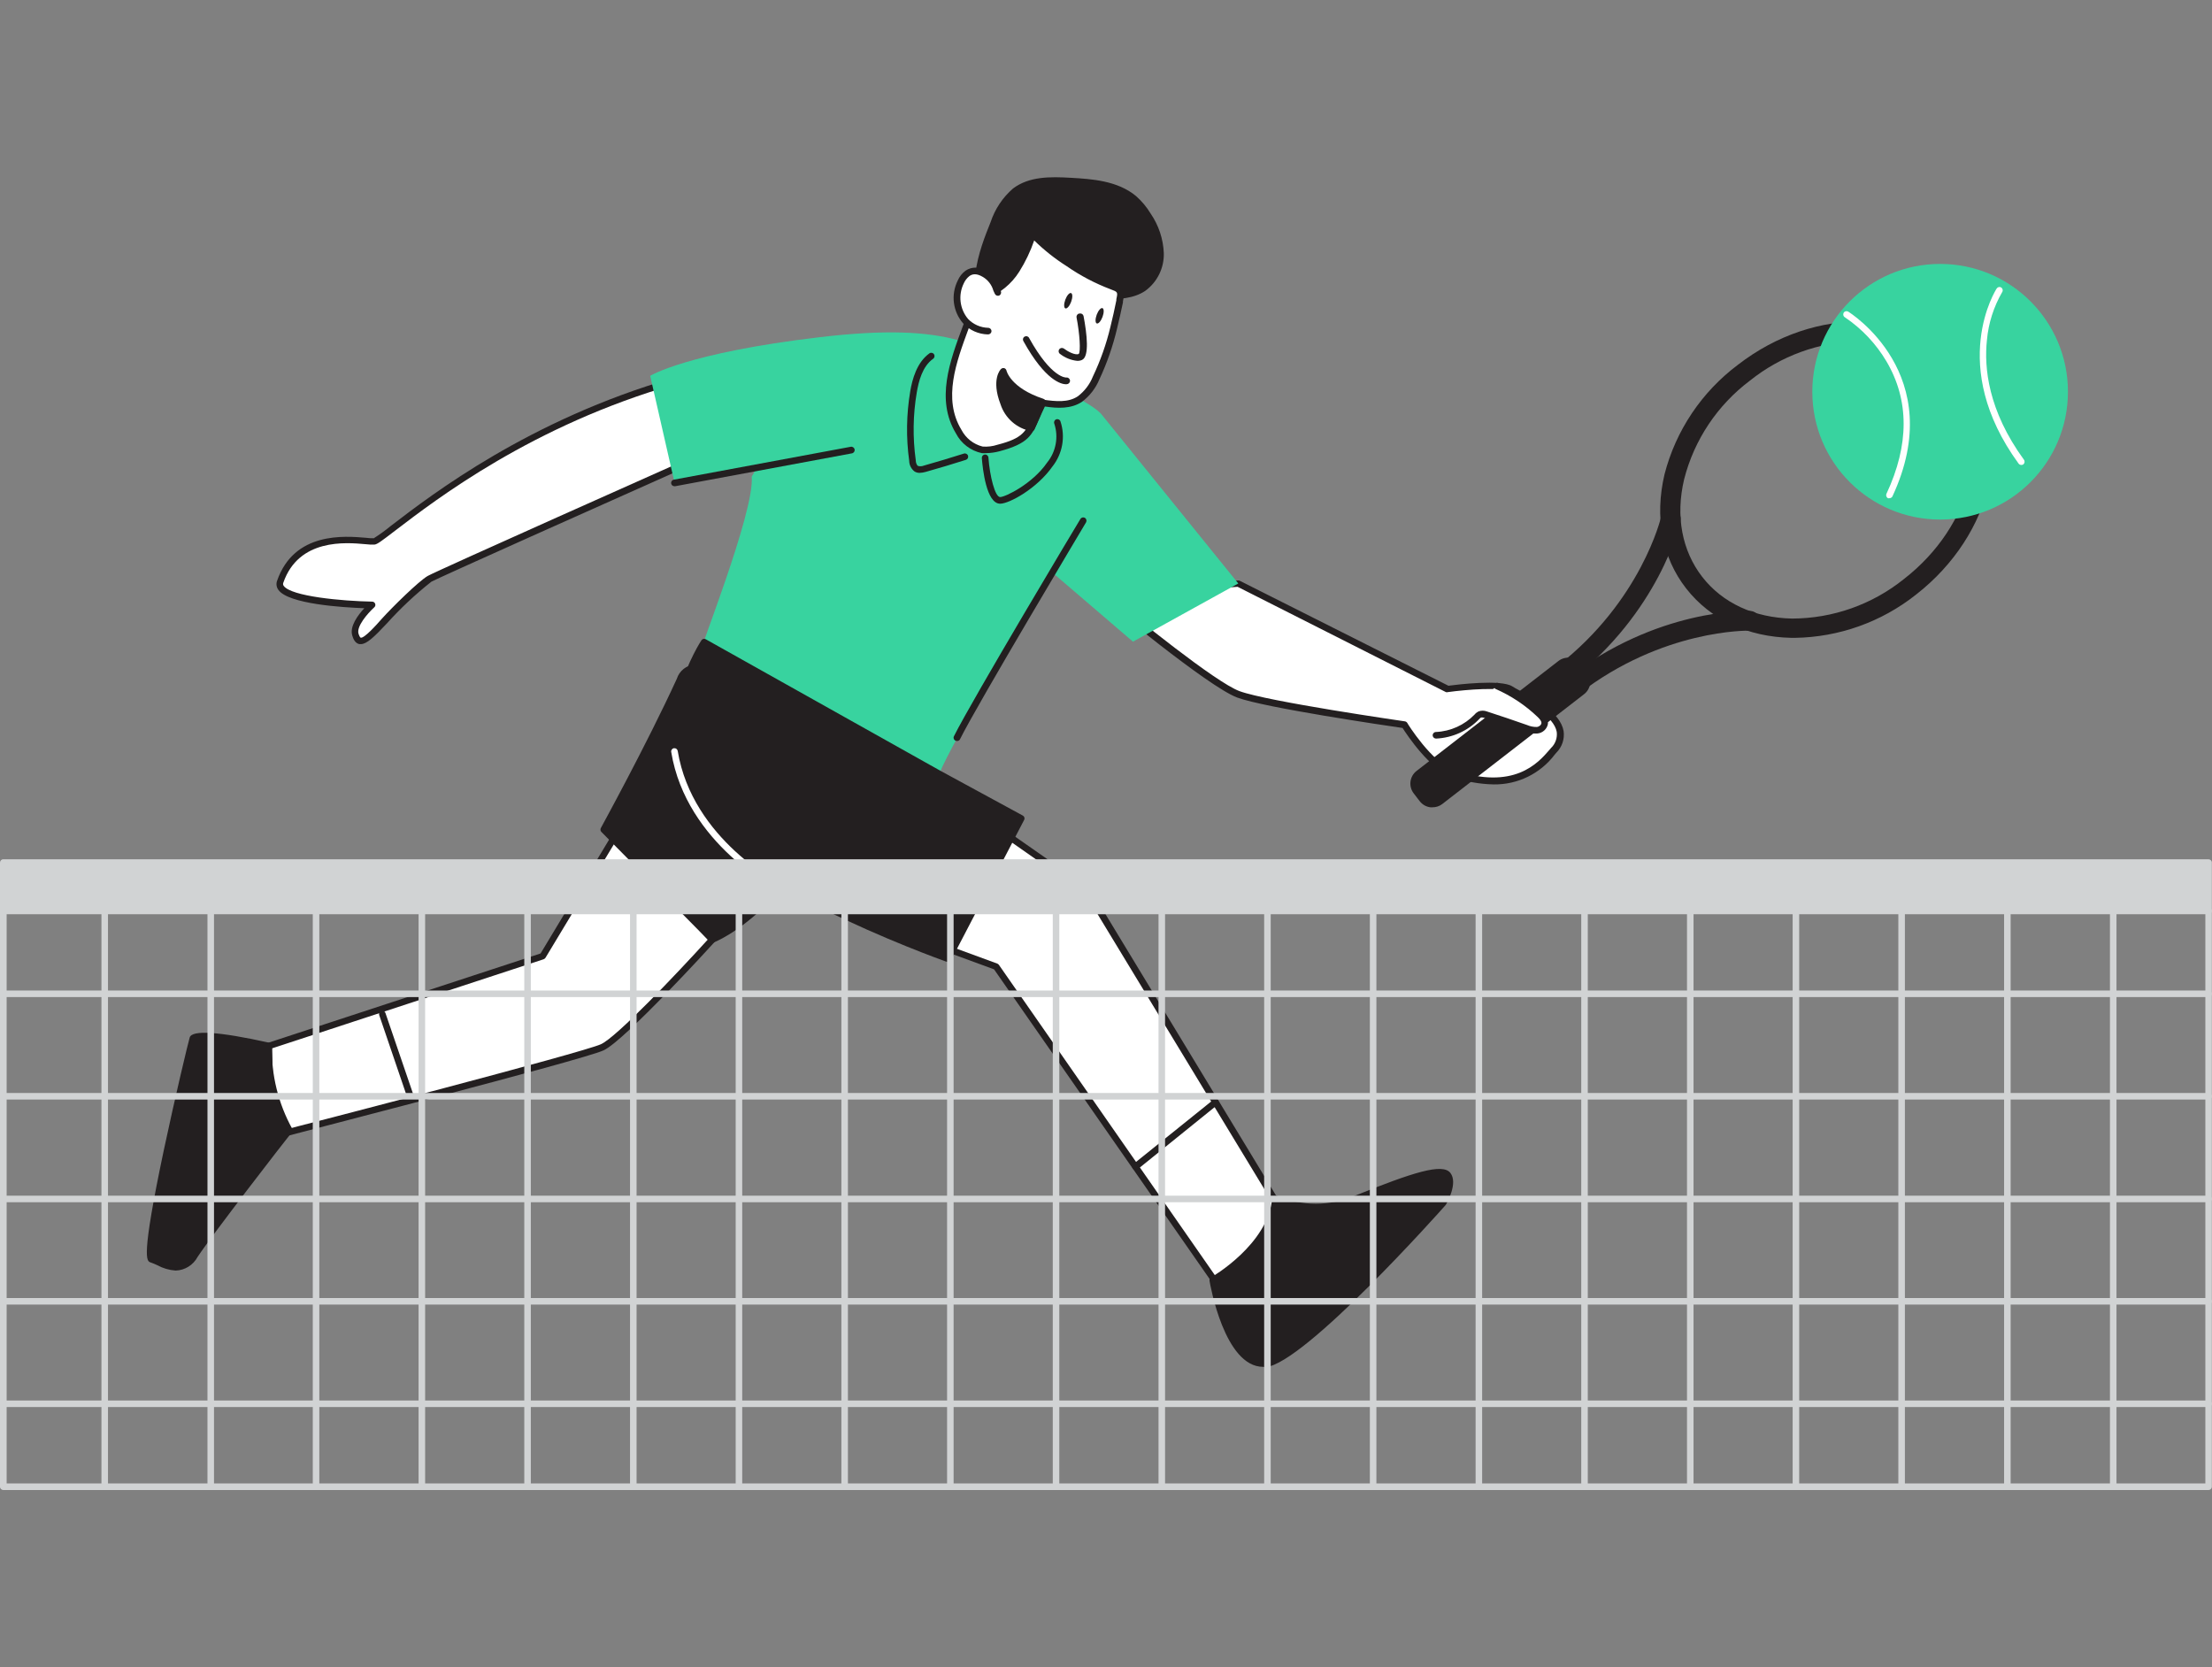 <?xml version="1.0" encoding="utf-8"?>
<!-- Generator: Adobe Illustrator 25.1.0, SVG Export Plug-In . SVG Version: 6.00 Build 0)  -->
<svg version="1.1" id="Warstwa_1" xmlns="http://www.w3.org/2000/svg" xmlns:xlink="http://www.w3.org/1999/xlink" x="0px" y="0px"
	 viewBox="0 0 406 306" style="enable-background:new 0 0 406 306;" xml:space="preserve">
<rect x="0" y="0" width="406" height="306" fill="#808080" stroke="none"/>
<style type="text/css">
	.st0{fill:#FFFFFF;}
	.st1{fill:#231F20;}
	.st2{fill:#38D39F;}
	.st3{fill:#D1D3D4;}
</style>
<g id="_94_tennis">
	<path class="st0" d="M126.57,84.74c0,0-46.22,20.54-47.75,21.47c-1.53,0.93-6.36,5.59-8.32,7.78c-3.46,3.82-4.6,4.59-5.26,2.42
		c-0.65-2.17,3.06-5.43,3.06-5.43s-18.26-0.29-16.92-4.28c3.62-10.21,15.5-7.18,17.25-7.39c1.75-0.22,21.75-19.77,55.07-29.43"/>
	<path class="st1" d="M66.23,118.22c-0.09,0.01-0.19,0.01-0.28,0c-0.79-0.17-1.11-0.97-1.29-1.56c-0.53-1.69,1.06-3.79,2.21-5.03
		c-3.91-0.14-13.94-0.75-15.78-3.37c-0.35-0.48-0.44-1.11-0.23-1.67c3.15-9.04,12.4-8.22,16.35-7.88c0.46,0.06,0.93,0.09,1.4,0.08
		c1.1-0.7,2.17-1.48,3.18-2.31c7.59-5.82,25.37-19.44,51.8-27.11c0.31-0.1,0.64,0.08,0.74,0.39c0,0.01,0,0.02,0.01,0.02
		c0.09,0.32-0.09,0.65-0.41,0.75c-26.22,7.54-43.86,21.1-51.41,26.87c-2.51,1.92-3.26,2.49-3.77,2.55c-0.55,0.02-1.11,0-1.66-0.07
		c-3.62-0.33-12.25-1.08-15.09,7.07c-0.08,0.19-0.06,0.41,0.07,0.58c1.37,1.93,10.68,2.79,16.23,2.89c0.25,0,0.47,0.15,0.56,0.39
		c0.09,0.24,0.02,0.5-0.17,0.66c-1.32,1.21-3.27,3.52-2.89,4.83c0.22,0.69,0.4,0.74,0.4,0.74c0.65,0.16,2.96-2.42,3.84-3.43
		c1.99-2.21,6.83-6.96,8.46-7.9s45.91-20.65,47.81-21.5c0.31-0.16,0.69-0.04,0.85,0.27c0.16,0.31,0.04,0.69-0.27,0.85l0,0
		c-15.99,7.12-46.52,20.76-47.71,21.43c-2.94,2.32-5.67,4.88-8.17,7.66C68.61,116.98,67.29,118.22,66.23,118.22z"/>
	<path class="st0" d="M227.29,107.08l38.39,19.33c0,0,9.53-1.32,11.5,0c1.97,1.32,12.84,5.75,7.97,11.26
		c-2.04,2.3-6.5,8.29-18.49,4.24c-4.28-1.44-8.87-8.93-8.87-8.93s-25.19-3.62-30.51-5.58c-5.32-1.96-25.01-18.4-25.01-18.4
		L227.29,107.08z"/>
	<path class="st1" d="M274.15,143.97c-2.62-0.05-5.21-0.53-7.67-1.41c-4.04-1.37-8.19-7.61-9.05-8.95
		c-2.9-0.42-25.26-3.7-30.34-5.58c-5.35-1.98-24.4-17.82-25.19-18.5c-0.19-0.16-0.27-0.42-0.19-0.65c0.07-0.24,0.29-0.4,0.53-0.41
		l25.01-1.93c0.11-0.01,0.23,0.02,0.33,0.07l38.27,19.25c1.61-0.21,9.67-1.21,11.73,0.12c0.28,0.19,0.76,0.45,1.34,0.76
		c2.8,1.51,7.47,4.04,8.07,7.43c0.21,1.46-0.28,2.94-1.33,3.98l-0.29,0.34C282.72,142,278.55,144.04,274.15,143.97z M203.81,109.5
		c4.28,3.53,19.26,15.71,23.69,17.35c5.2,1.92,30.12,5.51,30.38,5.55c0.17,0.03,0.33,0.14,0.42,0.29c0,0.07,4.54,7.32,8.55,8.68
		c11.04,3.72,15.43-1.3,17.53-3.73l0.3-0.35c0.8-0.76,1.19-1.86,1.05-2.96c-0.51-2.82-5.03-5.26-7.46-6.57
		c-0.63-0.34-1.14-0.62-1.45-0.81c-1.29-0.87-7.48-0.41-11.08,0.08c-0.11,0.04-0.24,0.04-0.35,0l-38.24-19.33L203.81,109.5z"/>
	<path class="st2" d="M119.34,68.98c0,0,6.79-4.22,31.1-7.09c24.31-2.88,29.89,1.67,40.86,7.97c0,0,9.38,4.11,10.97,6.31
		l25.01,30.92l-19.33,10.68l-14.62-12.53c-4.35,7.08-18.46,30.69-20.92,36.74c0,0-25.37-5.51-43.12-24.17
		c-1.79,3.62,9.3-23.91,8.68-30.33c0,0,0.27-0.43,0.71-1.21l-14.85,2.42L119.34,68.98z"/>
	<path class="st0" d="M130.74,172.45c0,0-16.4,18.12-20.19,19.77S49.7,208.65,49.7,208.65l-0.36-16.67l50.28-16.49l13.29-22.06
		L130.74,172.45z"/>
	<path class="st1" d="M49.7,209.26c-0.32-0.01-0.59-0.27-0.6-0.59l-0.36-16.67c0-0.27,0.17-0.5,0.42-0.59l50.06-16.41l13.17-21.88
		c0.17-0.29,0.54-0.38,0.83-0.21c0.05,0.03,0.1,0.07,0.14,0.11l17.83,19.03c0.22,0.23,0.22,0.58,0,0.81
		c-0.66,0.75-16.53,18.12-20.4,19.92c-3.87,1.8-58.61,15.8-60.93,16.46L49.7,209.26z M49.95,192.41l0.34,15.45
		c6.69-1.7,56.54-14.63,60-16.2c2.85-1.27,13.87-12.88,19.62-19.21L113,154.42l-12.88,21.37c-0.08,0.12-0.2,0.22-0.34,0.27
		L49.95,192.41z"/>
	<path class="st1" d="M150.37,153.74c0,0-9.82,14.43-19.63,18.72l-19.92-20.18c0,0,8.33-15.16,13.97-27.43
		S150.37,153.74,150.37,153.74z"/>
	<path class="st1" d="M130.74,173.04c-0.16,0-0.31-0.06-0.42-0.17l-19.94-20.18c-0.19-0.19-0.22-0.48-0.1-0.71
		c0.08-0.16,8.39-15.28,13.94-27.38c0.47-1.49,1.8-2.54,3.36-2.63l0,0c7.79,0,21.75,28.27,23.31,31.5c0.1,0.19,0.1,0.42,0,0.6
		c-0.41,0.59-10.03,14.61-19.89,18.92C130.92,173.03,130.83,173.05,130.74,173.04z M111.55,152.17l19.33,19.56
		c8.66-4.02,17.39-16.05,18.8-18.05c-4.3-8.8-16.18-30.51-22.05-30.51l0,0c-0.94,0-1.68,0.64-2.27,1.93
		C120.25,136.14,112.89,149.7,111.55,152.17z"/>
	<polyline class="st0" points="178.4,148.77 199.67,163.61 235.66,222.98 224.93,237.88 182.86,177.41 154.24,166.89 178.4,151.45 	
		"/>
	<path class="st1" d="M224.93,238.48L224.93,238.48c-0.2-0.01-0.38-0.11-0.5-0.27l-41.98-60.3l-28.43-10.42
		c-0.21-0.08-0.37-0.27-0.4-0.5c-0.02-0.23,0.08-0.45,0.28-0.58l24.17-15.44c0.29-0.17,0.66-0.06,0.82,0.23
		c0.15,0.27,0.08,0.61-0.17,0.79l-23.14,14.79l27.49,10.09c0.11,0.05,0.21,0.13,0.28,0.23l41.59,59.76l9.99-13.88l-35.73-58.92
		l-21.16-14.81c-0.27-0.19-0.34-0.55-0.15-0.82c0,0,0-0.01,0.01-0.01c0.19-0.27,0.56-0.34,0.83-0.16l21.27,14.85
		c0.07,0.05,0.13,0.11,0.18,0.18l35.99,59.37c0.13,0.2,0.13,0.46,0,0.66l-10.74,14.9C225.32,238.4,225.13,238.49,224.93,238.48z"/>
	<path class="st1" d="M182.38,41c0.75-2.29,2.1-4.34,3.91-5.93c2.85-2.15,6.77-2.04,10.34-1.84c4.05,0.24,8.46,0.6,11.5,3.23
		c1,0.88,1.85,1.91,2.54,3.04c1.41,2.07,2.2,4.49,2.3,7c0.08,2.53-1.09,4.93-3.13,6.43c-4.2,2.83-10.73,0-14.5,3.37
		c-1.21,1.11-1.99,2.75-3.41,3.62c-0.92,0.53-1.96,0.83-3.02,0.87c-2.24,0.34-4.52-0.24-6.33-1.59
		C177.13,54.56,180.21,46.38,182.38,41z"/>
	<path class="st1" d="M187.73,61.47c-2.01,0.09-3.99-0.55-5.57-1.79c-5.91-5.09-2.28-14.08-0.34-18.91l0,0
		c0.79-2.39,2.21-4.52,4.11-6.17c2.94-2.22,6.75-2.2,10.73-1.96c3.62,0.21,8.46,0.5,11.87,3.36c1.04,0.92,1.94,2,2.66,3.19
		c1.47,2.14,2.31,4.65,2.42,7.25c0.08,2.73-1.19,5.33-3.4,6.94c-2.15,1.45-4.83,1.52-7.38,1.58c-2.55,0.06-5.27,0.14-7.08,1.75
		c-0.49,0.47-0.94,0.97-1.34,1.52c-0.58,0.85-1.3,1.58-2.14,2.17c-1,0.58-2.13,0.9-3.29,0.95
		C188.58,61.45,188.16,61.47,187.73,61.47z M182.9,41.23c-2.54,6.3-4.83,13.36,0,17.53c1.7,1.24,3.82,1.76,5.9,1.45
		c0.97-0.03,1.91-0.3,2.75-0.77c0.73-0.52,1.37-1.16,1.88-1.9c0.44-0.61,0.94-1.18,1.49-1.69c2.15-1.9,5.05-1.97,7.85-2.04
		c2.5-0.07,4.83-0.13,6.73-1.38c1.87-1.39,2.94-3.6,2.86-5.93c-0.27-3.66-1.92-7.09-4.62-9.58c-2.84-2.42-6.73-2.82-11.15-3.08
		c-3.76-0.22-7.33-0.25-9.93,1.72c-1.73,1.52-3.02,3.48-3.73,5.68L182.9,41.23z"/>
	<path class="st0" d="M191.39,73.93c-2.54,5.03-1.9,6.61-8.12,8.26c-0.95,0.31-1.96,0.42-2.96,0.33c-1.86-0.43-3.45-1.66-4.33-3.36
		c-4.35-7.17,0.27-15.71,2.59-22.76c0.13-0.53,0.39-1.02,0.75-1.43c0.46-0.36,1-0.61,1.57-0.74c2.36-0.91,4.35-2.57,5.69-4.71
		c1.32-2.14,2.37-4.43,3.13-6.83c-0.34,0.97,5.65,5.15,6.46,5.7c2.46,1.7,5.12,3.1,7.91,4.17c1.91,0.72,1.84,0.69,1.41,2.72
		c-0.34,1.61-0.68,3.21-1.08,4.83c-0.75,3.19-1.83,6.29-3.21,9.26c-0.63,1.55-1.69,2.89-3.04,3.88
		C196.2,74.53,193.63,74.24,191.39,73.93z"/>
	<path class="st1" d="M180.96,83.17c-0.25,0.02-0.49,0.02-0.74,0c-2.05-0.43-3.8-1.76-4.76-3.62c-3.75-6.19-1.11-13.29,1.21-19.54
		c0.47-1.28,0.93-2.53,1.33-3.73c0.15-0.63,0.47-1.21,0.91-1.68c0.45-0.37,0.97-0.64,1.53-0.79l0.25-0.08
		c2.23-0.87,4.12-2.44,5.38-4.47c1.28-2.09,2.3-4.33,3.03-6.67l0,0c0.11-0.31,0.46-0.48,0.77-0.37c0.27,0.09,0.43,0.36,0.4,0.64
		c0.24,0.58,2.42,2.54,6.22,5.14c2.42,1.67,5.03,3.05,7.78,4.1c2.1,0.8,2.27,1.1,1.84,3.2v0.21c-0.33,1.53-0.68,3.19-1.09,4.83
		c-0.76,3.2-1.84,6.32-3.24,9.3c-0.68,1.63-1.78,3.05-3.19,4.11c-2.01,1.32-4.45,1.21-6.81,0.86c-0.4,0.82-0.71,1.53-0.99,2.17
		c-1.4,3.17-2.04,4.62-7.32,6.04C182.66,83.04,181.81,83.16,180.96,83.17z M189.82,44.13c-0.69,2.01-1.61,3.93-2.74,5.73
		c-1.42,2.26-3.54,3.99-6.04,4.94l-0.27,0.08c-0.39,0.09-0.76,0.27-1.08,0.52c-0.3,0.35-0.5,0.76-0.59,1.21
		c-0.4,1.21-0.87,2.49-1.35,3.78c-2.22,6.04-4.75,12.8-1.29,18.49c0.8,1.54,2.21,2.66,3.89,3.08c0.92,0.07,1.84-0.04,2.72-0.33
		c4.72-1.21,5.22-2.42,6.52-5.33c0.33-0.76,0.71-1.62,1.21-2.62c0.11-0.23,0.36-0.36,0.62-0.33c2.42,0.34,4.64,0.56,6.42-0.62
		c1.23-0.94,2.18-2.19,2.75-3.62c1.4-2.93,2.48-6,3.23-9.16c0.41-1.63,0.76-3.26,1.08-4.83v-0.21c0.28-1.32,0.28-1.32-1.06-1.82
		c-2.85-1.08-5.56-2.5-8.06-4.24C193.63,47.49,191.64,45.91,189.82,44.13z M190.25,42.93L190.25,42.93z"/>
	<path class="st0" d="M181.33,60.77c-1.56-0.04-3.04-0.69-4.12-1.81c-1.73-2.01-2.09-4.87-0.89-7.25c0.27-0.62,0.68-1.16,1.21-1.57
		c0.97-0.63,2.24-0.58,3.15,0.13c1.49,0.89,1.74,1.9,2.42,3.37"/>
	<path class="st1" d="M181.33,61.38L181.33,61.38c-1.72-0.04-3.35-0.76-4.54-2.01c-1.9-2.18-2.3-5.29-1-7.88
		c0.31-0.72,0.8-1.34,1.43-1.81c1.16-0.79,2.69-0.74,3.81,0.11c1.15,0.7,2.01,1.79,2.42,3.07l0.25,0.58c0.13,0.3,0,0.66-0.3,0.8
		c-0.31,0.13-0.66-0.01-0.8-0.31c0,0,0,0,0,0l-0.27-0.58c-0.29-1.05-0.98-1.95-1.91-2.51c-1.33-0.8-2.05-0.47-2.49-0.17
		c-0.45,0.36-0.81,0.82-1.04,1.35c-1.05,2.14-0.74,4.69,0.79,6.52c0.97,1.01,2.3,1.59,3.7,1.63c0.33,0,0.6,0.27,0.6,0.6
		c0,0.33-0.27,0.6-0.6,0.6H181.33z"/>
	<path class="st1" d="M189.3,78.53c-2.43-0.48-4.4-2.24-5.16-4.59c-1.62-4.22,0-5.8,0-5.8s0.63,3.47,7.18,5.63L189.3,78.53z"/>
	<path class="st1" d="M189.3,79.14L189.3,79.14c-2.66-0.48-4.84-2.39-5.67-4.97c-1.74-4.53,0-6.37,0.1-6.44
		c0.16-0.16,0.39-0.22,0.6-0.16c0.21,0.07,0.37,0.25,0.41,0.47c0,0,0.72,3.17,6.78,5.16c0.16,0.06,0.29,0.17,0.36,0.33
		c0.07,0.15,0.07,0.33,0,0.48l-1.98,4.76C189.8,79.02,189.56,79.16,189.3,79.14z M184.1,69.63c-0.2,1.4,0,2.83,0.59,4.12
		c0.65,1.99,2.23,3.53,4.24,4.12l1.55-3.72C186.61,72.72,184.88,70.84,184.1,69.63z"/>
	<path class="st0" d="M198.23,58.14c0,0,1.3,6.81,0.07,7.38c-1.23,0.57-3.35-1.05-3.35-1.05"/>
	<path class="st1" d="M197.71,66.23c-1.16-0.12-2.25-0.57-3.17-1.29c-0.26-0.19-0.32-0.57-0.12-0.83c0-0.01,0.01-0.01,0.01-0.02
		c0.21-0.26,0.58-0.3,0.85-0.11c0.59,0.46,2.04,1.29,2.72,0.98c0.37-0.41,0.19-3.62-0.41-6.72c-0.05-0.33,0.17-0.64,0.5-0.69
		c0.03,0,0.05-0.01,0.08-0.01c0.33-0.06,0.64,0.15,0.71,0.47c0.63,3.32,1.1,7.42-0.28,8.05C198.32,66.19,198.02,66.24,197.71,66.23z
		"/>
	
		<ellipse transform="matrix(0.348 -0.937 0.937 0.348 77.287 227.013)" class="st1" cx="201.93" cy="57.92" rx="1.5" ry="0.57"/>
	
		<ellipse transform="matrix(0.348 -0.937 0.937 0.348 76.125 219.816)" class="st1" cx="196.17" cy="55.15" rx="1.5" ry="0.57"/>
	<path class="st1" d="M195.68,70.53c-0.82,0-3.77-0.58-7.83-7.9c-0.18-0.28-0.1-0.65,0.18-0.83c0.28-0.18,0.65-0.1,0.83,0.18
		c0.01,0.02,0.02,0.04,0.03,0.06c4.11,7.41,6.78,7.25,6.81,7.25c0.33-0.05,0.64,0.19,0.69,0.52c0.05,0.33-0.19,0.64-0.52,0.69
		L195.68,70.53z"/>
	<path class="st1" d="M172.36,141.98l15.07,8.2L174,175.96c0,0-42.39-15.07-48.33-29.52c-5.94-14.45,3.62-28.62,3.62-28.62
		L172.36,141.98z"/>
	<path class="st1" d="M174,176.54c-0.07,0.01-0.14,0.01-0.21,0c-1.74-0.62-42.71-15.32-48.66-29.87s3.5-29,3.62-29.16
		c0.17-0.26,0.52-0.34,0.79-0.18l43.12,24.17l15.07,8.19c0.29,0.15,0.4,0.51,0.25,0.8c0,0,0,0.01-0.01,0.01l-13.42,25.75
		C174.44,176.44,174.23,176.55,174,176.54z M129.44,118.62c-1.52,2.55-8.32,15.02-3.19,27.56c5.4,13.22,42.71,27.27,47.45,29
		l12.92-24.76l-14.5-7.91l0,0L129.44,118.62z"/>
	<path class="st1" d="M208.4,214.73c-0.18,0-0.36-0.08-0.47-0.23c-0.21-0.26-0.16-0.64,0.1-0.85l14.72-11.84
		c0.28-0.18,0.65-0.11,0.84,0.17c0.16,0.25,0.13,0.57-0.09,0.77l-14.7,11.87C208.68,214.7,208.54,214.74,208.4,214.73z"/>
	<path class="st1" d="M123.78,89.24c-0.29,0-0.54-0.21-0.59-0.5c-0.06-0.33,0.16-0.64,0.48-0.7L156.15,82
		c0.33-0.06,0.65,0.16,0.71,0.5c0.06,0.33-0.16,0.65-0.5,0.71l-32.48,6.04L123.78,89.24z"/>
	<path class="st0" d="M143.24,163.54c-0.09,0-0.18-0.02-0.27-0.06c-0.17-0.08-16.99-8.53-19.77-25.46
		c-0.06-0.32,0.16-0.63,0.48-0.69c0.01,0,0.01,0,0.02,0c0.33-0.05,0.63,0.17,0.69,0.5c2.69,16.32,18.95,24.48,19.11,24.56
		c0.3,0.15,0.43,0.51,0.28,0.81C143.69,163.4,143.47,163.54,143.24,163.54L143.24,163.54z"/>
	<path class="st1" d="M49.33,191.98c0,0-13.4-2.97-13.9-1.38c-0.5,1.59-9.67,39.87-7.56,40.54c2.1,0.66,5.07,3.32,7.84-0.79
		c2.77-4.11,15.85-20.99,17.42-22.96C50.53,202.68,49.22,197.36,49.33,191.98z"/>
	<path class="st1" d="M32.24,233.2c-1.19-0.08-2.34-0.42-3.38-0.99c-0.39-0.19-0.8-0.35-1.21-0.5c-0.76-0.25-1.81-0.6,2.42-20.63
		c2.07-9.75,4.48-19.8,4.75-20.67c0.45-1.4,5.35-1.08,14.61,0.97c0.29,0.06,0.49,0.33,0.47,0.63c-0.11,5.29,1.17,10.51,3.72,15.14
		c0.12,0.22,0.1,0.48-0.06,0.68c-1.58,1.96-14.6,18.79-17.29,22.86C35.47,232.19,33.93,233.15,32.24,233.2z M28.23,230.63
		c0.36,0.13,0.74,0.3,1.14,0.5c1.92,0.89,3.9,1.81,5.86-1.11c2.63-3.91,14.78-19.6,17.19-22.63c-2.47-4.59-3.74-9.72-3.7-14.93
		c-5.52-1.21-11.77-2.1-12.74-1.58C34.92,194.42,27.29,227.63,28.23,230.63z"/>
	<path class="st1" d="M75.44,202.18c-0.26,0-0.49-0.17-0.57-0.41l-5.27-15.47c-0.1-0.31,0.06-0.65,0.37-0.76
		c0.32-0.11,0.66,0.06,0.77,0.37l5.27,15.42c0.11,0.32-0.06,0.66-0.37,0.77L75.44,202.18z"/>
	<path class="st1" d="M175.63,136c-0.09,0-0.18-0.02-0.27-0.06c-0.29-0.14-0.42-0.5-0.28-0.79c0-0.01,0.01-0.01,0.01-0.02
		c3.25-6.54,23.02-39.6,23.21-39.87c0.17-0.29,0.54-0.38,0.83-0.22c0.28,0.18,0.37,0.55,0.21,0.83
		c-0.19,0.34-19.94,33.35-23.17,39.87C176.06,135.92,175.85,136.02,175.63,136z"/>
	<path class="st1" d="M329.45,117.07h-0.63c-8.04-0.16-14.89-3.37-19.33-9.06c-4.45-5.69-5.82-13.12-3.98-20.94
		c2.07-8.05,6.83-15.14,13.48-20.12c14.21-11.01,33.09-10.51,42.1,1.11s4.77,30.04-9.42,41.08
		C345.34,114.16,337.53,116.95,329.45,117.07z M341.17,62.61c-7.28,0.15-14.3,2.7-19.98,7.25l0,0
		c-5.97,4.49-10.24,10.88-12.08,18.12c-1.59,6.73-0.41,13.07,3.31,17.88s9.58,7.53,16.49,7.67c7.47-0.01,14.72-2.57,20.54-7.25
		c12.63-9.79,16.57-25.92,8.78-35.96C354.24,65.17,347.99,62.61,341.17,62.61z M320.07,68.42L320.07,68.42z"/>
	<path class="st1" d="M288.69,127.75c-0.56,0-1.09-0.26-1.43-0.7c-0.61-0.78-0.48-1.91,0.3-2.53c0,0,0.01-0.01,0.01-0.01
		c16.51-12.8,32.97-12.41,33.67-12.38c1,0.04,1.78,0.87,1.75,1.87c-0.01,0.98-0.82,1.77-1.8,1.75c-0.03,0-0.05,0-0.08,0
		c-0.19,0-15.94-0.31-31.33,11.62C289.49,127.62,289.09,127.75,288.69,127.75z"/>
	<path class="st1" d="M286.95,125.5c-1,0-1.81-0.82-1.81-1.82c0-0.55,0.26-1.08,0.69-1.42c15.43-11.96,19.04-27.29,19.07-27.44
		c0.22-0.98,1.19-1.59,2.16-1.38c0.98,0.22,1.59,1.19,1.38,2.16c-0.14,0.68-3.88,16.72-20.38,29.52
		C287.75,125.37,287.35,125.5,286.95,125.5z"/>
	<path class="st1" d="M261.08,146.7l-1.12-1.45c-0.79-1.02-0.6-2.48,0.42-3.27l26.05-20.18c1.02-0.79,2.48-0.6,3.27,0.42l1.12,1.45
		c0.79,1.02,0.6,2.48-0.42,3.27l-26.05,20.18C263.33,147.9,261.87,147.72,261.08,146.7z"/>
	<path class="st1" d="M262.92,148.17c-0.12,0.01-0.25,0.01-0.37,0c-0.78-0.09-1.48-0.49-1.96-1.11l-1.11-1.44l0,0
		c-0.99-1.28-0.76-3.13,0.52-4.12c0,0,0,0,0,0l26.04-20.18c1.28-0.99,3.13-0.76,4.12,0.52c0,0,0,0,0,0l1.11,1.45
		c0.99,1.28,0.76,3.13-0.52,4.12c0,0,0,0,0,0l-26.04,20.17C264.2,147.97,263.57,148.18,262.92,148.17z M260.42,144.86l1.12,1.44
		c0.29,0.38,0.73,0.63,1.21,0.66c0.46,0.05,0.91-0.07,1.28-0.35L290,126.42c0.75-0.58,0.89-1.66,0.31-2.42l-1.12-1.45
		c-0.59-0.75-1.66-0.88-2.42-0.3l-26.04,20.18c-0.75,0.58-0.89,1.66-0.31,2.42L260.42,144.86z"/>
	<path class="st0" d="M274.72,125.93c2.93,1.28,5.6,3.06,7.91,5.27c0.51,0.39,0.83,0.98,0.87,1.62c-0.16,0.68-0.74,1.17-1.44,1.21
		c-0.69,0.02-1.38-0.12-2.01-0.4c-2.42-0.87-4.87-1.68-7.37-2.42c-0.35-0.15-0.74-0.18-1.11-0.07c-0.2,0.11-0.38,0.25-0.52,0.42
		c-1.98,2.04-4.66,3.26-7.5,3.4"/>
	<path class="st1" d="M263.56,135.55c-0.33,0-0.6-0.27-0.6-0.6s0.27-0.6,0.6-0.6c2.69-0.12,5.22-1.27,7.09-3.2
		c0.19-0.24,0.44-0.43,0.71-0.57c0.5-0.19,1.05-0.19,1.55,0c2.42,0.79,4.95,1.63,7.37,2.49c0.55,0.24,1.15,0.37,1.75,0.36
		c0.4,0,0.86-0.34,0.89-0.71s-0.33-0.77-0.69-1.12c-2.26-2.16-4.88-3.91-7.75-5.16c-0.28-0.18-0.37-0.55-0.2-0.83
		c0.15-0.24,0.44-0.34,0.7-0.26c2.99,1.31,5.73,3.13,8.1,5.39c0.64,0.51,1.02,1.27,1.04,2.09c-0.16,0.98-0.98,1.72-1.97,1.8
		c-0.78,0.04-1.57-0.11-2.28-0.42c-2.42-0.86-4.83-1.69-7.35-2.42c-0.22-0.09-0.45-0.13-0.69-0.1c-0.11,0.07-0.21,0.15-0.29,0.25
		c-2.09,2.19-4.93,3.48-7.95,3.62L263.56,135.55z"/>
	<path class="st1" d="M168.81,86.79c-0.33,0.01-0.65-0.08-0.93-0.24c-0.62-0.46-0.99-1.19-1-1.96c-0.59-4.24-0.52-8.55,0.19-12.77
		c0.37-2.2,1.21-5.33,3.54-6.98c0.28-0.18,0.66-0.09,0.83,0.19c0.16,0.26,0.1,0.61-0.14,0.8c-2.02,1.4-2.69,4.2-3.03,6.19
		c-0.7,4.11-0.76,8.3-0.19,12.42c0,0.45,0.16,0.92,0.42,1.08c0.36,0.1,0.74,0.07,1.09-0.07c2.42-0.69,4.92-1.43,7.33-2.2
		c0.32-0.1,0.66,0.08,0.76,0.4c0.09,0.32-0.08,0.65-0.4,0.75c-2.42,0.77-4.91,1.52-7.37,2.21
		C169.55,86.71,169.18,86.78,168.81,86.79z"/>
	<path class="st1" d="M183.57,92.45c-2.53,0-3.21-6.42-3.36-8.39c-0.02-0.33,0.23-0.61,0.56-0.64c0.33-0.02,0.62,0.22,0.65,0.56
		c0.25,3.43,1.21,7.25,2.15,7.25c0.94,0,5.93-2.42,8.61-6.31c1.64-2,2.14-4.71,1.33-7.17c-0.12-0.31,0.03-0.66,0.34-0.78
		c0.31-0.12,0.66,0.03,0.78,0.34c0,0.01,0.01,0.02,0.01,0.03c0.94,2.83,0.38,5.94-1.47,8.28C190.36,89.64,185.26,92.45,183.57,92.45
		z"/>
	<path class="st1" d="M222.6,234.92c0,0,10.75-6.15,11.5-15.02c4.72,2.02,10.07,2.02,14.79,0c8.3-3.35,15.57-6.04,16.84-4.39
		c1.27,1.66-0.88,5.18-0.88,5.18s-25.53,28.77-32.55,29.48S222.6,234.92,222.6,234.92z"/>
	<path class="st1" d="M231.84,250.87c-7.1,0-9.73-15.14-9.84-15.79c-0.04-0.25,0.07-0.5,0.29-0.63c0.11-0.06,10.49-6.04,11.2-14.5
		c0.02-0.2,0.14-0.37,0.31-0.47c0.18-0.1,0.39-0.1,0.57,0c4.56,1.93,9.72,1.93,14.28,0c10.77-4.34,16.13-6.04,17.56-4.2
		s-0.6,5.47-0.85,5.87c-1.11,1.27-25.84,29-33.01,29.77L231.84,250.87z M223.26,235.28c0.46,2.42,3.06,14.38,8.58,14.38h0.4
		c5.36-0.56,23.39-19.4,32.16-29.29c0.45-0.74,1.69-3.32,0.86-4.42c-1.12-1.47-11.27,2.62-16.14,4.58c-4.62,1.95-9.8,2.06-14.5,0.33
		c-1.21,7.73-9.47,13.21-11.36,14.37L223.26,235.28z"/>
	<path class="st3" d="M405.38,273.48H0.6c-0.33-0.01-0.6-0.27-0.6-0.6v-105.7c0.01-0.33,0.27-0.6,0.6-0.6h404.77
		c0.33,0.01,0.6,0.27,0.6,0.6v105.7C405.97,273.2,405.71,273.47,405.38,273.48z M1.22,272.27h403.56V167.78H1.22V272.27z"/>
	<rect x="0.63" y="158.3" class="st3" width="404.74" height="8.87"/>
	<path class="st3" d="M405.38,167.78H0.6c-0.33,0-0.6-0.27-0.6-0.6v-8.87c0.01-0.33,0.27-0.6,0.6-0.6h404.77
		c0.33,0.01,0.6,0.27,0.6,0.6v8.87C405.98,167.51,405.71,167.78,405.38,167.78z M1.22,166.57h403.56v-7.66H1.22V166.57z"/>
	<path class="st3" d="M19.22,273.48c-0.33-0.01-0.6-0.27-0.6-0.6v-105.7c0.01-0.33,0.27-0.6,0.6-0.6c0.33,0,0.6,0.27,0.6,0.6v105.7
		C19.83,273.21,19.56,273.48,19.22,273.48C19.22,273.48,19.22,273.48,19.22,273.48z"/>
	<path class="st3" d="M38.68,273.48c-0.33,0-0.6-0.27-0.6-0.6v-105.7c0-0.33,0.27-0.6,0.6-0.6c0.33,0,0.6,0.27,0.6,0.6v105.7
		C39.28,273.21,39.01,273.48,38.68,273.48C38.68,273.48,38.68,273.48,38.68,273.48z"/>
	<path class="st3" d="M58.01,273.48c-0.33,0-0.6-0.27-0.6-0.6v-105.7c0-0.33,0.27-0.6,0.6-0.6c0.33,0.01,0.6,0.27,0.6,0.6v105.7
		C58.61,273.2,58.34,273.47,58.01,273.48z"/>
	<path class="st3" d="M77.43,273.48c-0.33-0.01-0.6-0.27-0.6-0.6v-105.7c0.01-0.33,0.27-0.6,0.6-0.6c0.33,0,0.6,0.27,0.6,0.6v105.7
		C78.03,273.21,77.76,273.48,77.43,273.48C77.43,273.48,77.43,273.48,77.43,273.48z"/>
	<path class="st3" d="M96.83,273.48c-0.33,0-0.6-0.27-0.6-0.6v-105.7c0-0.33,0.27-0.6,0.6-0.6s0.6,0.27,0.6,0.6v105.7
		C97.44,273.21,97.16,273.48,96.83,273.48C96.83,273.48,96.83,273.48,96.83,273.48z"/>
	<path class="st3" d="M116.24,273.48c-0.33,0-0.6-0.27-0.6-0.6v-105.7c0-0.33,0.27-0.6,0.6-0.6c0.33,0.01,0.6,0.27,0.6,0.6v105.7
		C116.83,273.2,116.57,273.47,116.24,273.48z"/>
	<path class="st3" d="M135.63,273.48c-0.33,0-0.6-0.27-0.6-0.6v-105.7c0-0.33,0.27-0.6,0.6-0.6s0.6,0.27,0.6,0.6v105.7
		C136.23,273.21,135.96,273.48,135.63,273.48L135.63,273.48z"/>
	<path class="st3" d="M155.03,273.48c-0.33,0-0.6-0.27-0.6-0.6v-105.7c0-0.33,0.27-0.6,0.6-0.6c0.33,0.01,0.6,0.27,0.6,0.6v105.7
		C155.63,273.2,155.36,273.47,155.03,273.48z"/>
	<path class="st3" d="M174.43,273.48c-0.33-0.01-0.6-0.27-0.6-0.6v-105.7c0.01-0.33,0.27-0.6,0.6-0.6c0.33,0,0.6,0.27,0.6,0.6v105.7
		C175.03,273.21,174.76,273.48,174.43,273.48L174.43,273.48z"/>
	<path class="st3" d="M193.83,273.48c-0.33,0-0.6-0.27-0.6-0.6v-105.7c0-0.33,0.27-0.6,0.6-0.6s0.6,0.27,0.6,0.6v105.7
		C194.44,273.21,194.16,273.48,193.83,273.48L193.83,273.48z"/>
	<path class="st3" d="M213.24,273.48c-0.33,0-0.6-0.27-0.6-0.6v-105.7c0-0.33,0.27-0.6,0.6-0.6c0.33,0.01,0.6,0.27,0.6,0.6v105.7
		C213.83,273.2,213.57,273.47,213.24,273.48z"/>
	<path class="st3" d="M232.63,273.48c-0.33-0.01-0.6-0.27-0.6-0.6v-105.7c0.01-0.33,0.27-0.6,0.6-0.6c0.33,0,0.6,0.27,0.6,0.6v105.7
		C233.23,273.21,232.96,273.48,232.63,273.48L232.63,273.48z"/>
	<path class="st3" d="M252.03,273.48c-0.33,0-0.6-0.27-0.6-0.6v-105.7c0-0.33,0.27-0.6,0.6-0.6s0.6,0.27,0.6,0.6v105.7
		C252.64,273.21,252.37,273.48,252.03,273.48L252.03,273.48z"/>
	<path class="st3" d="M271.44,273.48c-0.33,0-0.6-0.27-0.6-0.6v-105.7c0-0.33,0.27-0.6,0.6-0.6c0.33,0.01,0.6,0.27,0.6,0.6v105.7
		C272.04,273.2,271.77,273.47,271.44,273.48z"/>
	<path class="st3" d="M290.83,273.48c-0.33-0.01-0.6-0.27-0.6-0.6v-105.7c0.01-0.33,0.27-0.6,0.6-0.6c0.33,0,0.6,0.27,0.6,0.6v105.7
		C291.44,273.21,291.16,273.48,290.83,273.48C290.83,273.48,290.83,273.48,290.83,273.48z"/>
	<path class="st3" d="M310.24,273.48c-0.33,0-0.6-0.27-0.6-0.6v-105.7c0-0.33,0.27-0.6,0.6-0.6c0.33,0.01,0.6,0.27,0.6,0.6v105.7
		C310.83,273.2,310.57,273.47,310.24,273.48z"/>
	<path class="st3" d="M329.63,273.48c-0.33-0.01-0.6-0.27-0.6-0.6v-105.7c0.01-0.33,0.27-0.6,0.6-0.6c0.33,0,0.6,0.27,0.6,0.6v105.7
		C330.23,273.21,329.96,273.48,329.63,273.48C329.63,273.48,329.63,273.48,329.63,273.48z"/>
	<path class="st3" d="M349.03,273.48c-0.33,0-0.6-0.27-0.6-0.6v-105.7c0-0.33,0.27-0.6,0.6-0.6c0.33,0,0.6,0.27,0.6,0.6v105.7
		C349.64,273.21,349.37,273.48,349.03,273.48C349.03,273.48,349.03,273.48,349.03,273.48z"/>
	<path class="st3" d="M368.44,273.48c-0.33,0-0.6-0.27-0.6-0.6v-105.7c0-0.33,0.27-0.6,0.6-0.6c0.33,0.01,0.6,0.27,0.6,0.6v105.7
		C369.04,273.2,368.77,273.47,368.44,273.48z"/>
	<path class="st3" d="M387.87,273.48c-0.33-0.01-0.6-0.27-0.6-0.6v-105.7c0.01-0.33,0.27-0.6,0.6-0.6c0.33,0,0.6,0.27,0.6,0.6v105.7
		C388.47,273.21,388.2,273.48,387.87,273.48C387.87,273.48,387.87,273.48,387.87,273.48z"/>
	<path class="st3" d="M405.38,183H0.6c-0.33,0-0.6-0.27-0.6-0.6s0.27-0.6,0.6-0.6h404.77c0.33,0,0.6,0.27,0.6,0.6
		S405.71,183,405.38,183z"/>
	<path class="st3" d="M405.38,201.81H0.6c-0.33,0-0.6-0.27-0.6-0.6c0-0.33,0.27-0.6,0.6-0.6h404.77c0.33,0,0.6,0.27,0.6,0.6
		C405.98,201.54,405.71,201.81,405.38,201.81z"/>
	<path class="st3" d="M405.38,220.66H0.6c-0.33,0-0.6-0.27-0.6-0.6s0.27-0.6,0.6-0.6h404.77c0.33,0,0.6,0.27,0.6,0.6
		S405.71,220.66,405.38,220.66z"/>
	<path class="st3" d="M405.38,239.44H0.6c-0.33-0.01-0.6-0.27-0.6-0.6c0-0.33,0.27-0.6,0.6-0.6h404.77c0.33,0,0.6,0.27,0.6,0.6
		C405.97,239.17,405.71,239.43,405.38,239.44z"/>
	<path class="st3" d="M405.38,258.25H0.6c-0.33-0.01-0.6-0.27-0.6-0.6c0-0.33,0.27-0.6,0.6-0.6h404.77c0.33,0,0.6,0.27,0.6,0.6
		C405.97,257.98,405.71,258.25,405.38,258.25z"/>
	<circle class="st2" cx="356.1" cy="71.9" r="23.46"/>
	<path class="st0" d="M346.79,91.44c-0.08,0.02-0.17,0.02-0.25,0c-0.3-0.14-0.43-0.5-0.29-0.8c0,0,0,0,0-0.01
		c4.2-8.99,4.2-17.17,0-24.3c-1.91-3.23-4.52-6-7.64-8.1c-0.29-0.17-0.38-0.53-0.22-0.82c0.17-0.29,0.54-0.38,0.83-0.22
		c0.19,0.12,18.58,11.5,8.11,33.95C347.21,91.33,347.01,91.44,346.79,91.44z"/>
	<path class="st0" d="M371.01,85.34c-0.19,0-0.38-0.09-0.5-0.24c-13.15-18.04-4.12-32.02-4.02-32.16c0.18-0.27,0.55-0.35,0.82-0.17
		c0,0,0.01,0.01,0.01,0.01c0.28,0.18,0.35,0.56,0.17,0.83c-1.56,2.7-2.52,5.7-2.8,8.81c-0.54,5.01,0.19,12.9,6.8,21.97
		c0.19,0.27,0.13,0.65-0.13,0.85C371.26,85.3,371.14,85.34,371.01,85.34z"/>
</g>
</svg>
